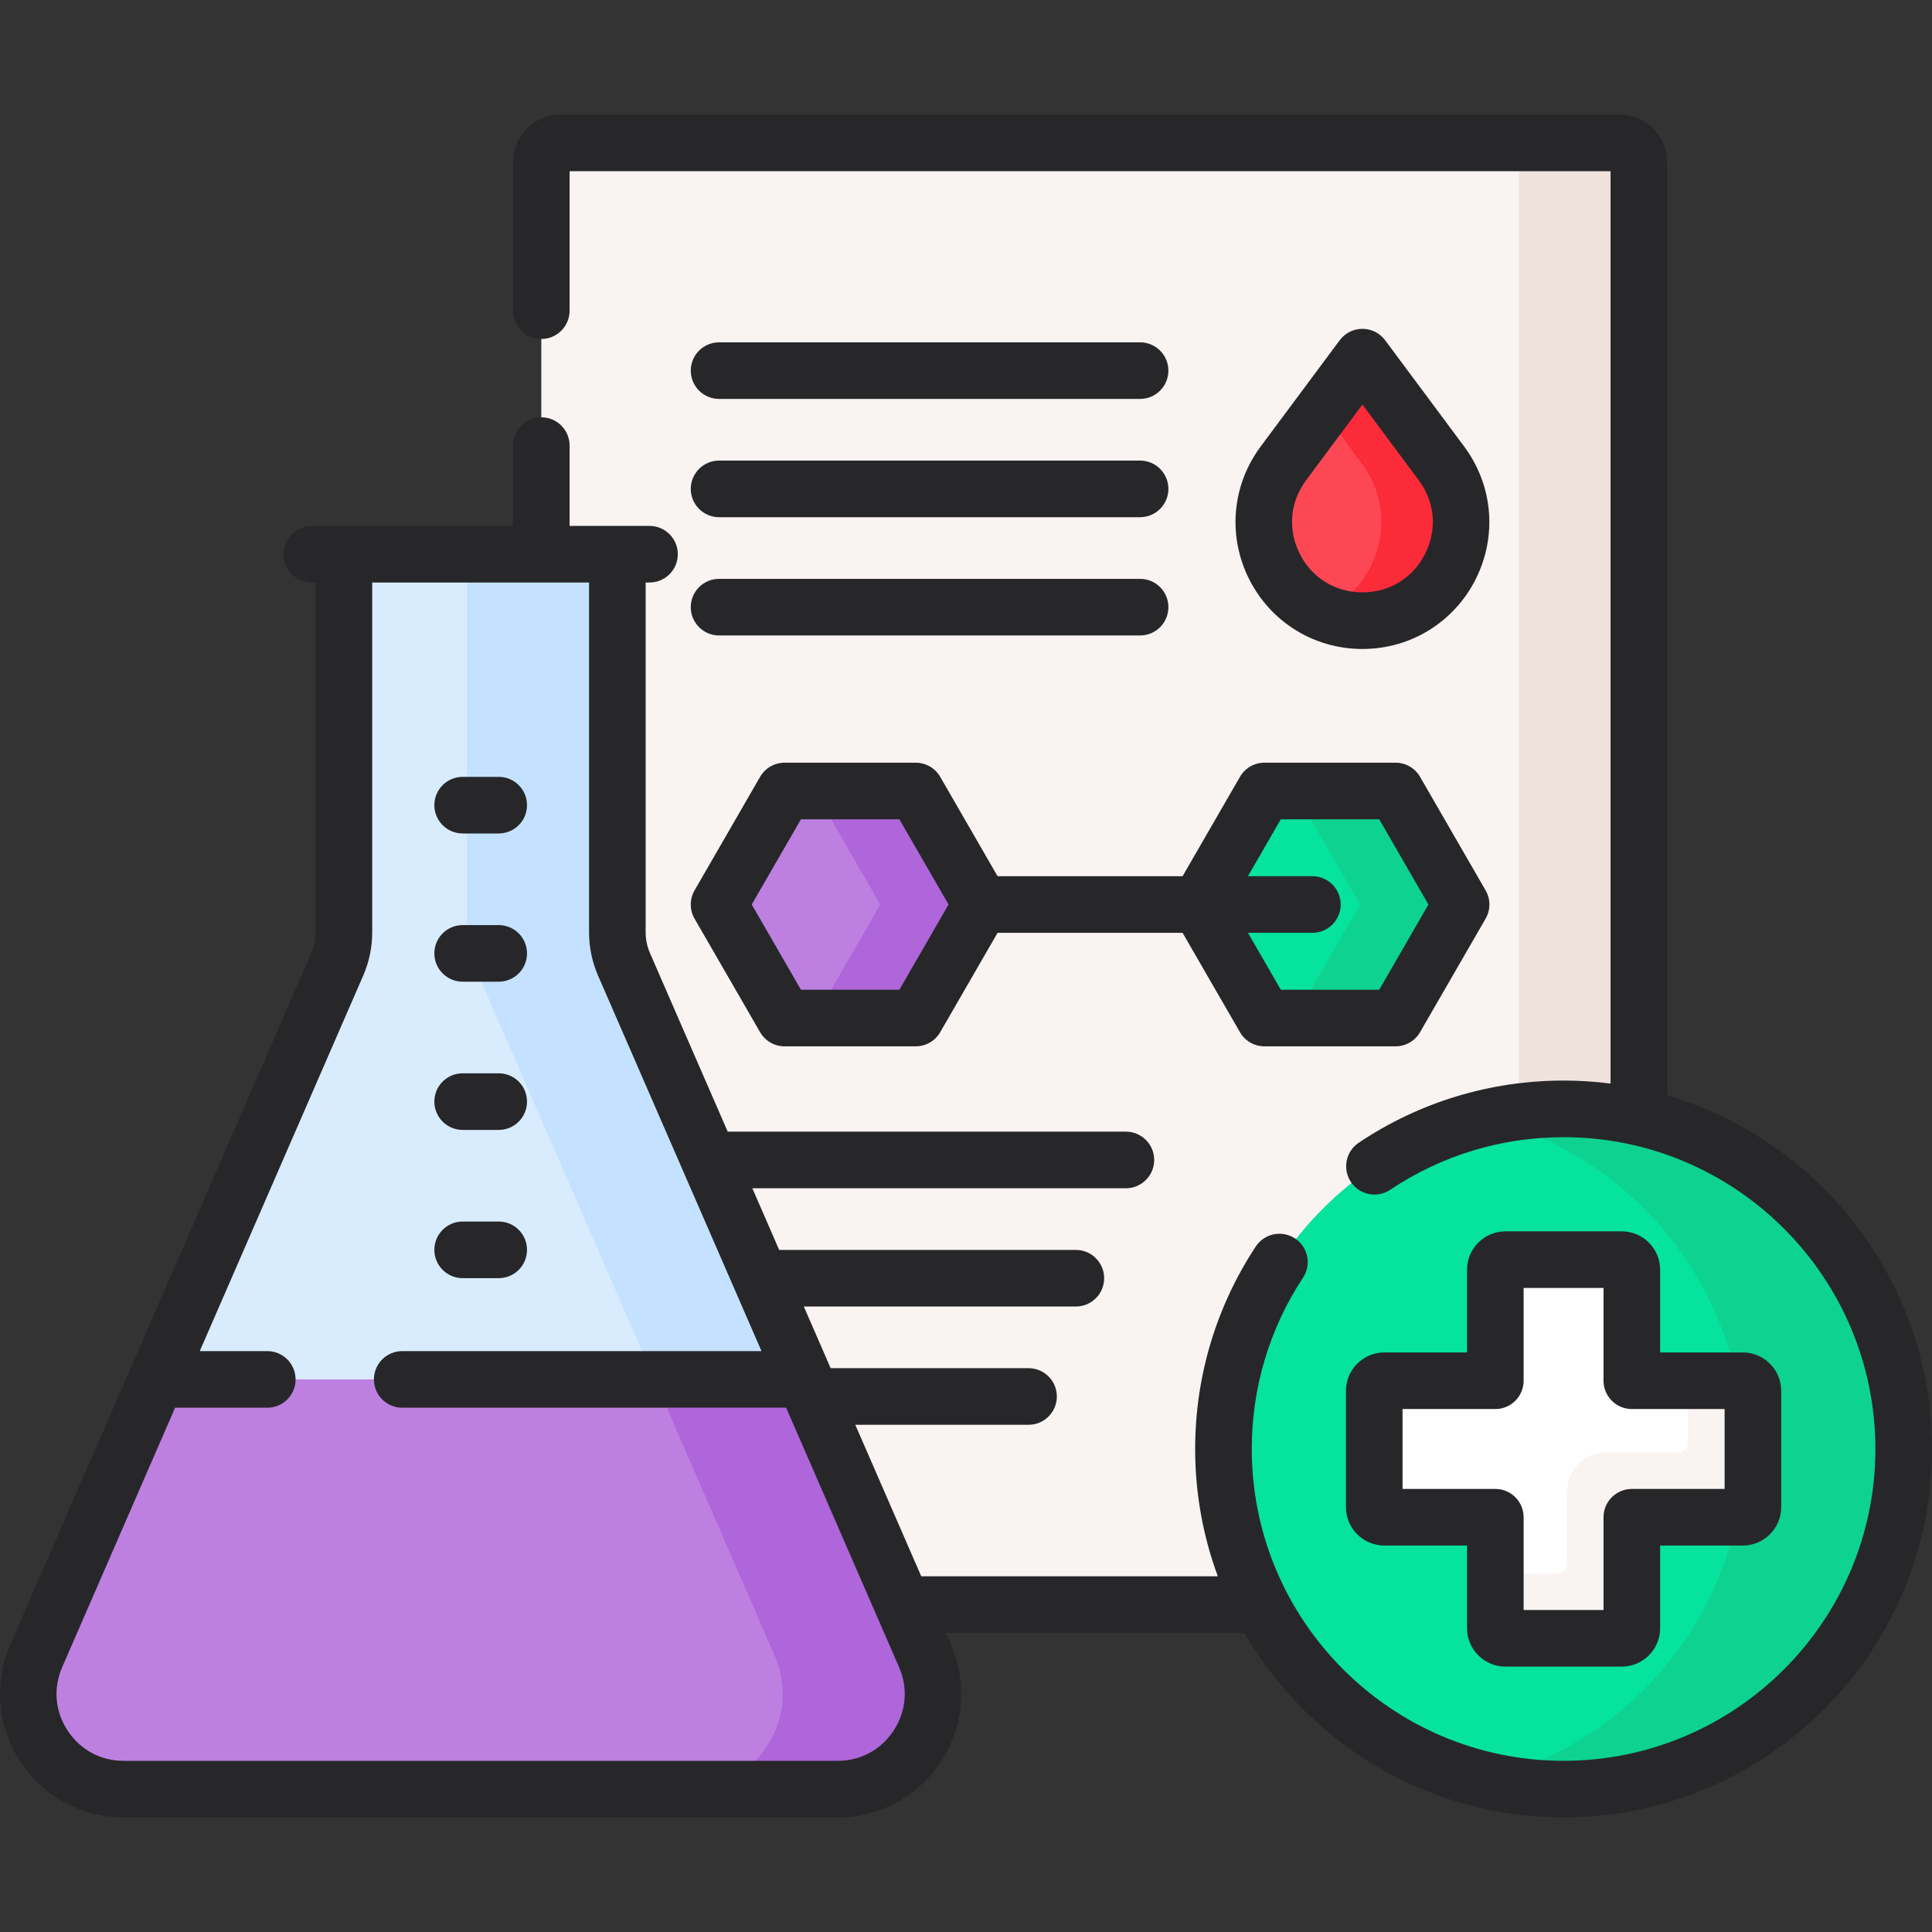 <svg width="120" height="120" viewBox="0 0 120 120" fill="none" xmlns="http://www.w3.org/2000/svg">
<rect x="0" y="0" width="120" height="120" fill="#333333" stroke="none"/>
<g clip-path="url(#clip0_410_3598)">
<path d="M38.109 34.662V57.905C38.109 58.629 38.255 59.333 38.544 59.997L55.811 99.666H78.607C77.09 96.774 76.231 93.486 76.231 90C76.231 78.483 85.6 69.114 97.117 69.114C98.724 69.114 100.289 69.296 101.793 69.642V10.072C101.793 9.411 101.257 8.875 100.596 8.875H34.818C34.157 8.875 33.621 9.411 33.621 10.072V34.662H38.109Z" fill="#F9F3F1"/>
<path d="M100.596 8.875H93.155C93.816 8.875 94.352 9.411 94.352 10.072V69.297C95.257 69.177 96.18 69.114 97.117 69.114C98.724 69.114 100.289 69.297 101.793 69.642V10.072C101.793 9.411 101.257 8.875 100.596 8.875Z" fill="#EFE2DD"/>
<path d="M57.456 102.847L38.764 59.901C38.49 59.271 38.348 58.592 38.348 57.905V34.423H21.364V57.905C21.364 58.592 21.223 59.271 20.949 59.901L2.256 102.847C0.555 106.755 3.419 111.125 7.681 111.125H52.031C56.293 111.125 59.158 106.755 57.456 102.847Z" fill="#D8ECFE"/>
<path d="M57.457 102.847L38.764 59.901C38.49 59.271 38.348 58.592 38.348 57.905V34.423H29.01V57.905C29.01 58.592 29.152 59.271 29.426 59.901L48.118 102.847C49.819 106.755 46.955 111.125 42.693 111.125H52.031C56.293 111.125 59.157 106.755 57.457 102.847Z" fill="#C4E2FF"/>
<path d="M7.681 111.125H52.031C56.293 111.125 59.157 106.755 57.456 102.847L49.983 85.678H9.729L2.256 102.847C0.555 106.755 3.419 111.125 7.681 111.125Z" fill="#BD80E1"/>
<path d="M57.456 102.847L49.983 85.678H40.645L48.119 102.847C49.82 106.755 46.955 111.125 42.693 111.125H52.031C56.293 111.125 59.157 106.755 57.456 102.847Z" fill="#AF66DA"/>
<path d="M84.622 22.182L89.531 28.782C92.533 32.818 89.653 38.551 84.622 38.551C79.592 38.551 76.711 32.819 79.713 28.782L84.622 22.182Z" fill="#FD4755"/>
<path d="M89.532 28.782L84.623 22.182L82.146 25.511L84.579 28.782C87.043 32.094 85.543 36.547 82.146 38.038C82.889 38.364 83.72 38.551 84.623 38.551C89.653 38.551 92.534 32.818 89.532 28.782Z" fill="#FB2B3A"/>
<path d="M56.876 49.13H48.734L44.663 56.181L48.734 63.232H56.876L60.947 56.181L56.876 49.13Z" fill="#BD80E1"/>
<path d="M56.876 49.13H50.604L54.675 56.181L50.604 63.232H56.876L60.947 56.181L56.876 49.13Z" fill="#AF66DA"/>
<path d="M86.681 49.13H78.539L74.468 56.181L78.539 63.232H86.681L90.752 56.181L86.681 49.13Z" fill="#05E39C"/>
<path d="M86.681 49.13H80.409L84.48 56.181L80.409 63.232H86.681L90.752 56.181L86.681 49.13Z" fill="#0ED290"/>
<path d="M97.117 111.125C108.784 111.125 118.242 101.667 118.242 90C118.242 78.332 108.784 68.874 97.117 68.874C85.449 68.874 75.991 78.332 75.991 90C75.991 101.667 85.449 111.125 97.117 111.125Z" fill="#05E39C"/>
<path d="M97.117 68.874C95.405 68.874 93.742 69.079 92.148 69.463C101.418 71.698 108.306 80.044 108.306 90C108.306 99.955 101.418 108.302 92.148 110.536C93.742 110.92 95.405 111.125 97.117 111.125C108.784 111.125 118.242 101.667 118.242 90C118.242 78.332 108.784 68.874 97.117 68.874Z" fill="#0ED290"/>
<path d="M108.249 85.761H101.356V78.867C101.356 78.521 101.075 78.24 100.729 78.24H93.505C93.159 78.24 92.878 78.521 92.878 78.867V85.761H85.984C85.638 85.761 85.357 86.042 85.357 86.388V93.612C85.357 93.958 85.638 94.239 85.984 94.239H92.878V101.133C92.878 101.479 93.159 101.76 93.505 101.76H100.729C101.075 101.76 101.356 101.479 101.356 101.133V94.239H108.249C108.596 94.239 108.877 93.958 108.877 93.612V86.388C108.877 86.042 108.596 85.761 108.249 85.761Z" fill="white"/>
<path d="M108.249 85.761H104.862V89.59C104.862 89.937 104.581 90.218 104.235 90.218H99.735C98.413 90.218 97.341 91.29 97.341 92.612V97.111C97.341 97.458 97.06 97.739 96.714 97.739H92.878V101.132C92.878 101.479 93.159 101.76 93.505 101.76H100.729C101.075 101.76 101.356 101.479 101.356 101.132V94.239H108.249C108.596 94.239 108.877 93.958 108.877 93.612V86.388C108.877 86.041 108.596 85.761 108.249 85.761Z" fill="#F9F3F1"/>
<path d="M28.736 51.768H30.977C31.948 51.768 32.734 50.981 32.734 50.01C32.734 49.039 31.948 48.252 30.977 48.252H28.736C27.765 48.252 26.978 49.039 26.978 50.01C26.978 50.981 27.765 51.768 28.736 51.768Z" fill="#27272A"/>
<path d="M28.736 60.975H30.977C31.948 60.975 32.734 60.188 32.734 59.217C32.734 58.246 31.948 57.459 30.977 57.459H28.736C27.765 57.459 26.978 58.246 26.978 59.217C26.978 60.188 27.765 60.975 28.736 60.975Z" fill="#27272A"/>
<path d="M28.736 70.181H30.977C31.948 70.181 32.734 69.394 32.734 68.423C32.734 67.452 31.948 66.665 30.977 66.665H28.736C27.765 66.665 26.978 67.452 26.978 68.423C26.978 69.394 27.765 70.181 28.736 70.181Z" fill="#27272A"/>
<path d="M28.736 79.388H30.977C31.948 79.388 32.734 78.601 32.734 77.63C32.734 76.659 31.948 75.872 30.977 75.872H28.736C27.765 75.872 26.978 76.659 26.978 77.63C26.978 78.601 27.765 79.388 28.736 79.388Z" fill="#27272A"/>
<path d="M84.623 40.309C87.618 40.309 90.315 38.646 91.66 35.969C93.005 33.292 92.73 30.137 90.942 27.733L86.033 21.133C85.701 20.687 85.179 20.424 84.623 20.424C84.067 20.424 83.544 20.687 83.212 21.133L78.303 27.733C76.515 30.137 76.24 33.293 77.585 35.969C78.93 38.646 81.627 40.309 84.623 40.309ZM81.124 29.831L84.623 25.127L88.121 29.831C89.126 31.182 89.275 32.886 88.519 34.391C87.763 35.895 86.306 36.793 84.623 36.793C82.939 36.793 81.483 35.895 80.727 34.391C79.971 32.887 80.119 31.182 81.124 29.831Z" fill="#27272A"/>
<path d="M44.663 24.778H70.813C71.784 24.778 72.571 23.991 72.571 23.02C72.571 22.049 71.784 21.263 70.813 21.263H44.663C43.692 21.263 42.905 22.049 42.905 23.02C42.905 23.991 43.692 24.778 44.663 24.778Z" fill="#27272A"/>
<path d="M44.663 32.124H70.813C71.784 32.124 72.571 31.337 72.571 30.366C72.571 29.395 71.784 28.608 70.813 28.608H44.663C43.692 28.608 42.905 29.395 42.905 30.366C42.905 31.337 43.692 32.124 44.663 32.124Z" fill="#27272A"/>
<path d="M44.663 39.47H70.813C71.784 39.47 72.571 38.683 72.571 37.712C72.571 36.741 71.784 35.954 70.813 35.954H44.663C43.692 35.954 42.905 36.741 42.905 37.712C42.905 38.683 43.692 39.47 44.663 39.47Z" fill="#27272A"/>
<path d="M43.14 57.06L47.211 64.111C47.525 64.655 48.105 64.99 48.733 64.99H56.875C57.504 64.99 58.084 64.655 58.398 64.111L61.961 57.939H73.452L77.016 64.111C77.33 64.655 77.91 64.99 78.538 64.99H86.68C87.308 64.99 87.888 64.655 88.202 64.111L92.273 57.06C92.588 56.516 92.588 55.846 92.273 55.302L88.202 48.251C87.888 47.707 87.308 47.372 86.68 47.372H78.538C77.91 47.372 77.33 47.707 77.016 48.251L73.452 54.423H61.961L58.398 48.251C58.084 47.707 57.504 47.372 56.875 47.372H48.734C48.105 47.372 47.525 47.707 47.211 48.251L43.141 55.302C42.826 55.846 42.826 56.516 43.14 57.06ZM79.553 50.888H85.666L88.722 56.181L85.666 61.474H79.553L77.512 57.939H81.514C82.485 57.939 83.272 57.152 83.272 56.181C83.272 55.21 82.485 54.423 81.514 54.423H77.512L79.553 50.888ZM49.748 50.888H55.861L58.917 56.181L55.861 61.474H49.748L46.692 56.181L49.748 50.888Z" fill="#27272A"/>
<path d="M103.551 68.038V10.072C103.551 8.443 102.225 7.117 100.596 7.117H34.818C33.189 7.117 31.863 8.443 31.863 10.072V19.297C31.863 20.267 32.65 21.054 33.621 21.054C34.592 21.054 35.379 20.267 35.379 19.297V10.633H100.035V67.302C99.079 67.18 98.105 67.116 97.117 67.116C92.562 67.116 88.161 68.452 84.391 70.98C83.585 71.52 83.369 72.612 83.909 73.418C84.45 74.225 85.541 74.44 86.348 73.9C89.538 71.762 93.261 70.632 97.117 70.632C107.796 70.632 116.484 79.32 116.484 90C116.484 100.679 107.796 109.368 97.117 109.368C86.437 109.368 77.749 100.679 77.749 90C77.749 86.198 78.85 82.518 80.934 79.356C81.469 78.546 81.245 77.456 80.434 76.921C79.624 76.387 78.534 76.611 77.999 77.421C75.535 81.159 74.233 85.508 74.233 90C74.233 92.778 74.731 95.443 75.642 97.908H57.221L53.124 88.496H63.885C64.856 88.496 65.643 87.709 65.643 86.738C65.643 85.767 64.856 84.98 63.885 84.98H51.597C51.586 84.956 51.574 84.933 51.563 84.91L49.926 81.15H66.823C67.794 81.15 68.581 80.364 68.581 79.393C68.581 78.422 67.794 77.635 66.823 77.635H48.396L46.729 73.805H69.931C70.902 73.805 71.689 73.018 71.689 72.047C71.689 71.076 70.902 70.289 69.931 70.289H45.199L40.372 59.2C40.193 58.789 40.103 58.354 40.103 57.906V36.181H40.342C41.313 36.181 42.1 35.394 42.1 34.423C42.1 33.452 41.313 32.665 40.342 32.665H35.379V27.677C35.379 26.706 34.592 25.919 33.621 25.919C32.65 25.919 31.863 26.706 31.863 27.677V32.665H19.37C18.399 32.665 17.612 33.452 17.612 34.423C17.612 35.394 18.399 36.181 19.37 36.181H19.603V57.905C19.603 58.353 19.512 58.789 19.333 59.199L0.641 102.145C-0.395 104.526 -0.165 107.244 1.259 109.415C2.682 111.587 5.082 112.883 7.678 112.883H52.028C54.624 112.883 57.024 111.587 58.447 109.415C59.871 107.244 60.102 104.526 59.065 102.145L58.752 101.424H77.295C81.255 108.268 88.657 112.883 97.117 112.883C109.735 112.883 120.001 102.618 120.001 90C120 79.615 113.046 70.826 103.551 68.038ZM55.506 107.488C54.724 108.683 53.456 109.368 52.028 109.368H7.678C6.25 109.368 4.982 108.683 4.199 107.488C3.416 106.294 3.294 104.858 3.864 103.548L10.877 87.435H16.602C17.573 87.435 18.36 86.649 18.36 85.678C18.36 84.707 17.573 83.92 16.602 83.92H12.408L22.557 60.602C22.93 59.746 23.119 58.839 23.119 57.905V36.181H33.617C33.618 36.181 33.62 36.181 33.621 36.181C33.623 36.181 33.624 36.181 33.626 36.181H36.587V57.905C36.587 58.839 36.776 59.747 37.148 60.602L47.298 83.92H24.983C24.012 83.92 23.225 84.707 23.225 85.678C23.225 86.649 24.012 87.435 24.983 87.435H48.828L55.841 103.548C56.411 104.858 56.289 106.294 55.506 107.488Z" fill="#27272A"/>
<path d="M100.728 76.481H93.505C92.189 76.481 91.12 77.551 91.12 78.867V84.002H85.984C84.669 84.002 83.599 85.072 83.599 86.388V93.611C83.599 94.926 84.668 95.996 85.984 95.996H91.12V101.132C91.12 102.447 92.189 103.517 93.505 103.517H100.728C102.043 103.517 103.114 102.447 103.114 101.132V95.996H108.249C109.564 95.996 110.634 94.927 110.634 93.611V86.388C110.634 85.073 109.565 84.002 108.249 84.002H103.114V78.867C103.114 77.552 102.044 76.481 100.728 76.481ZM107.119 87.518V92.481H101.356C100.385 92.481 99.598 93.267 99.598 94.238V100.001H94.635V94.238C94.635 93.267 93.848 92.481 92.877 92.481H87.114V87.518H92.877C93.848 87.518 94.635 86.731 94.635 85.76V79.997H99.598V85.76C99.598 86.731 100.385 87.518 101.356 87.518H107.119Z" fill="#27272A"/>
</g>
<defs>
<clipPath id="clip0_410_3598">
<rect width="120" height="120" fill="white"/>
</clipPath>
</defs>
</svg>
